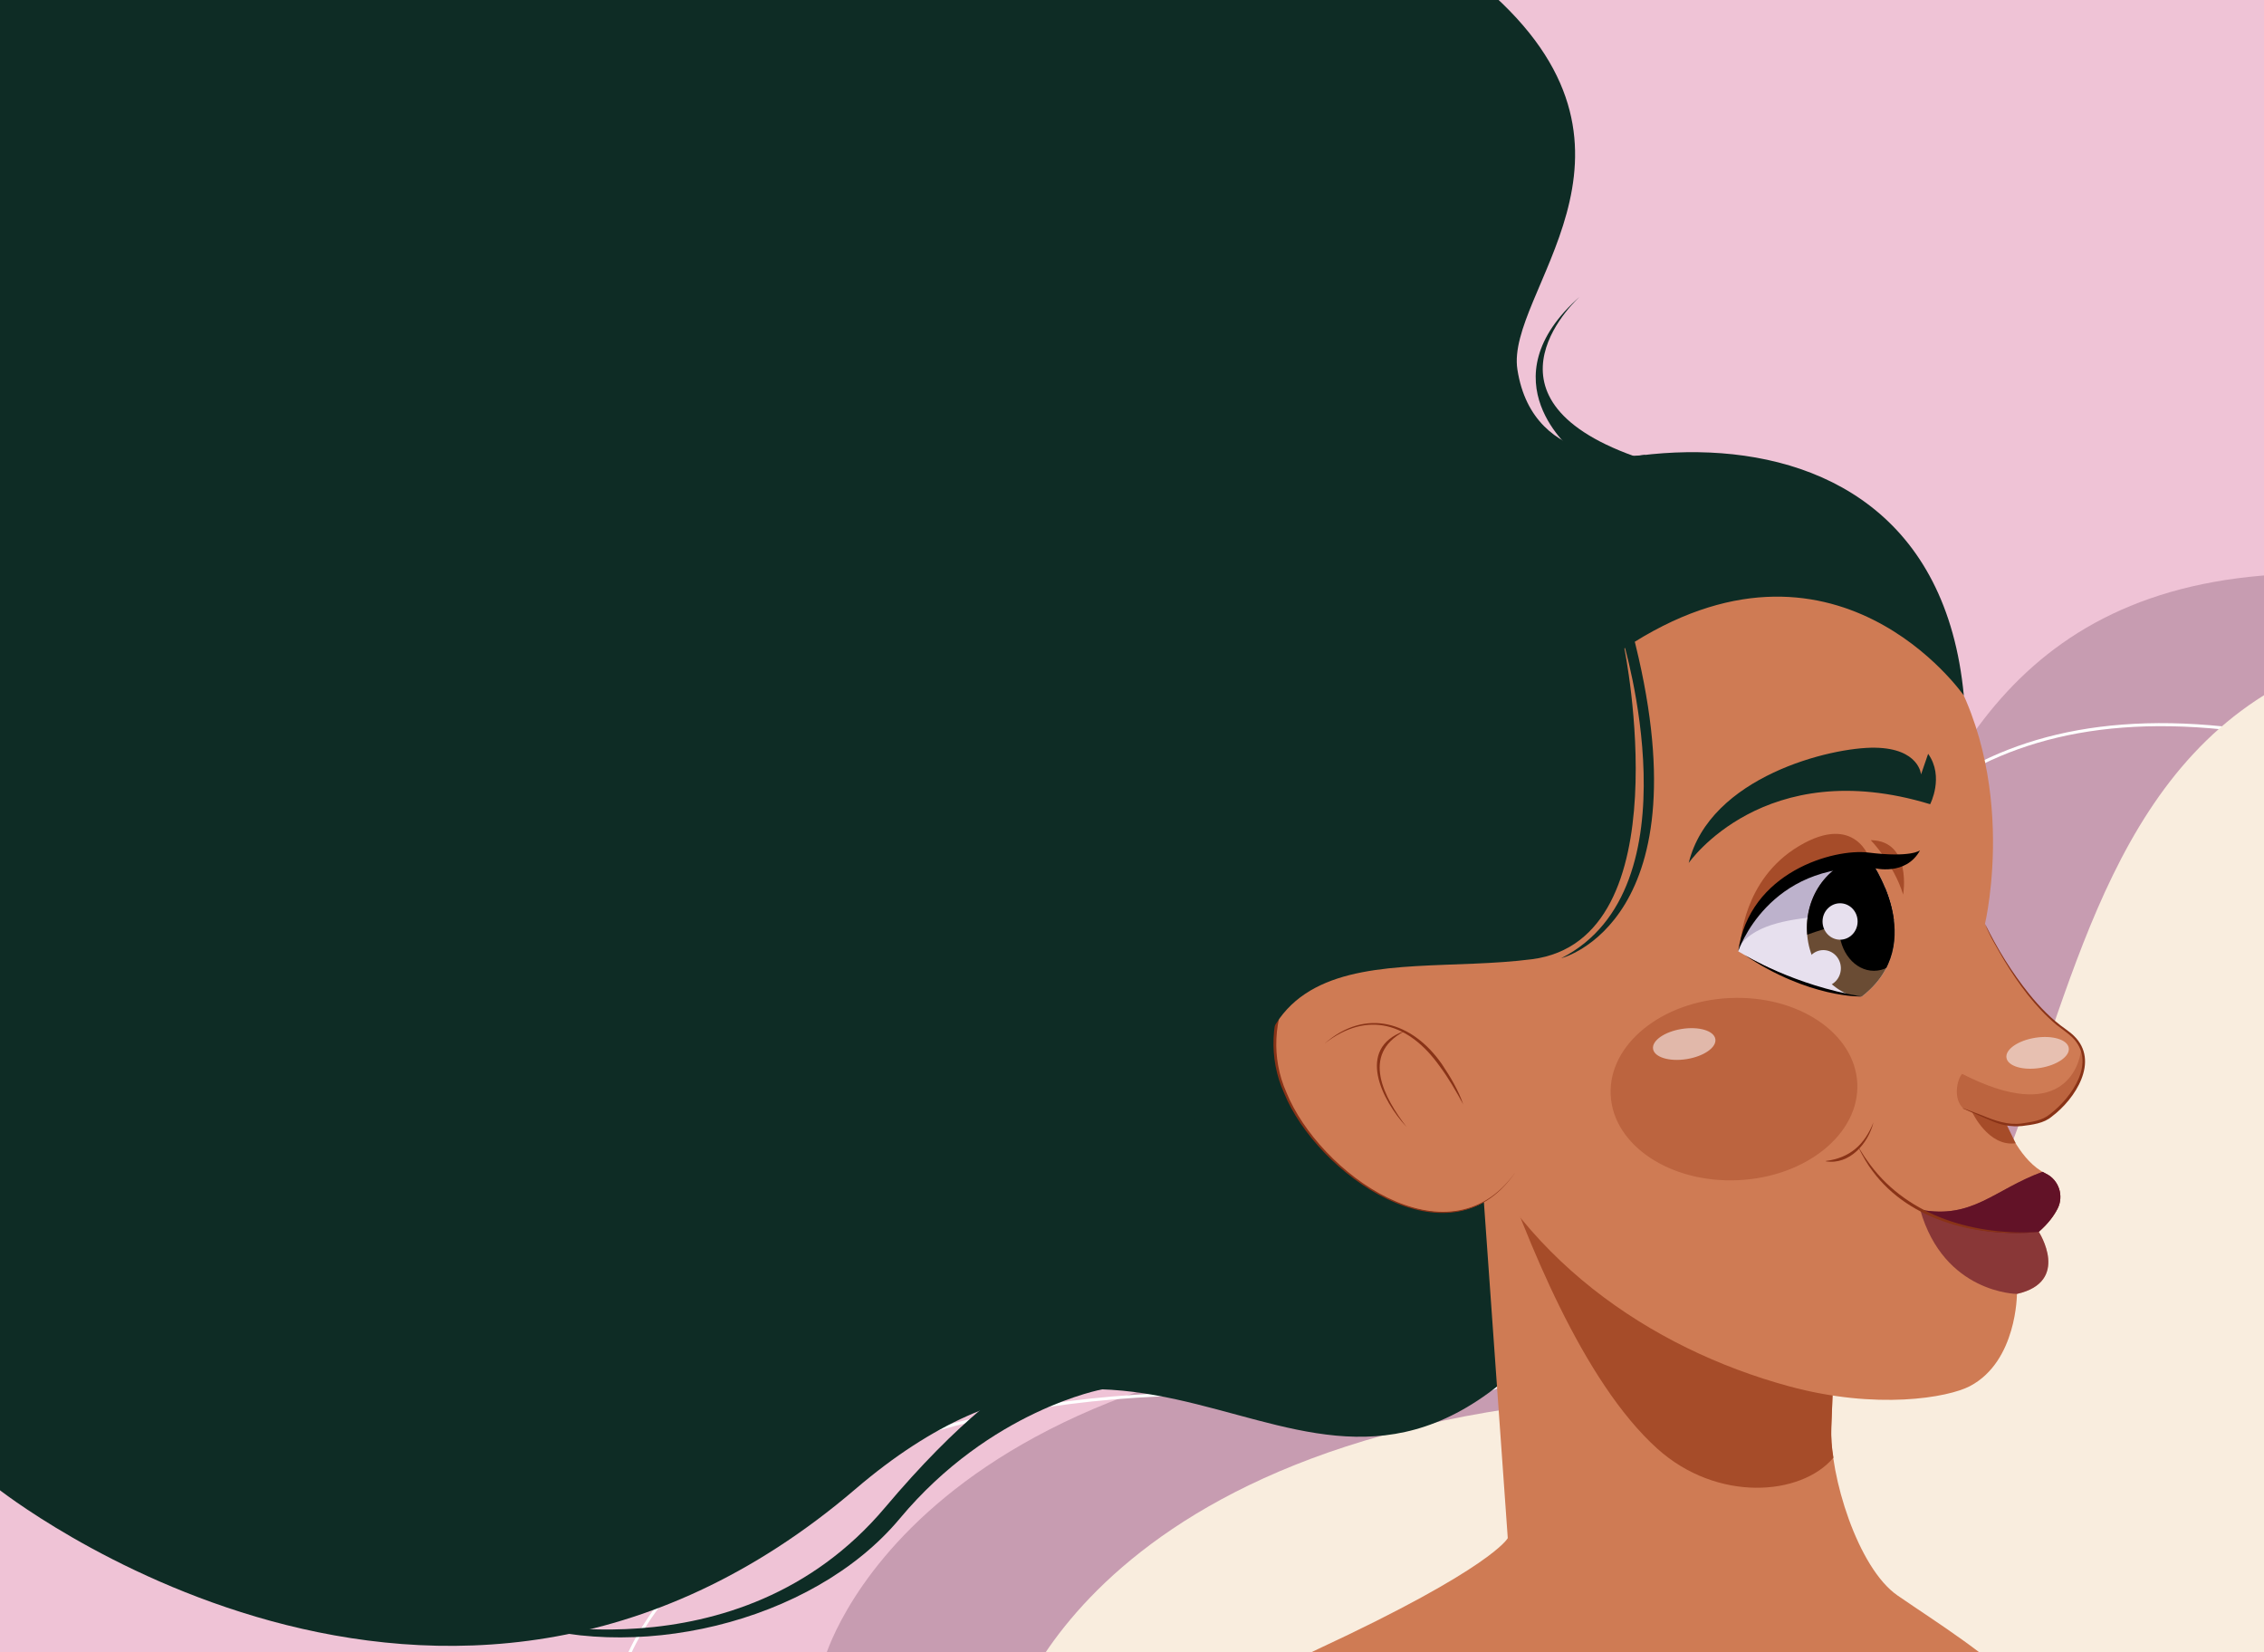 <?xml version="1.0" encoding="UTF-8"?>
<svg xmlns="http://www.w3.org/2000/svg" xmlns:xlink="http://www.w3.org/1999/xlink" version="1.1" viewBox="0 0 746.08 544.41">
  <!-- Generator: Adobe Illustrator 29.1.0, SVG Export Plug-In . SVG Version: 2.1.0 Build 142)  -->
  <defs>
    <style>
      .st0, .st1 {
        fill: none;
      }

      .st2 {
        fill: #893317;
      }

      .st3, .st4 {
        fill: #a64c29;
      }

      .st5 {
        fill: #f9edde;
      }

      .st6 {
        fill: #c79cb1;
      }

      .st1 {
        stroke: #fff;
        stroke-miterlimit: 10;
      }

      .st7 {
        fill: #f4e5e3;
        opacity: .65;
      }

      .st8 {
        fill: #efc3d6;
      }

      .st9 {
        fill: #6a4c34;
      }

      .st10 {
        fill: #e7e0ee;
      }

      .st11 {
        fill: #bdb2cc;
      }

      .st12 {
        clip-path: url(#clippath-1);
      }

      .st13 {
        opacity: .64;
      }

      .st13, .st14 {
        fill: #621227;
      }

      .st15 {
        fill: #0e2c25;
      }

      .st4 {
        opacity: .47;
      }

      .st16 {
        fill: #cf7b54;
      }

      .st17 {
        clip-path: url(#clippath);
      }
    </style>
    <clipPath id="clippath">
      <rect class="st0" x="-1.09" y="-12.52" width="750" height="557.68"/>
    </clipPath>
    <clipPath id="clippath-1">
      <path class="st0" d="M572.81,313.45s5.39-28.85,43.38-30.29c0,0,20.05,27.67-2.65,45.21,0,0-17.75-1.22-40.73-14.91Z"/>
    </clipPath>
  </defs>
  <g id="BACKGROUND">
    <rect class="st8" x="-1.09" y="-2.78" width="750" height="549.44"/>
  </g>
  <g id="OBJECTS">
    <g class="st17">
      <g>
        <path class="st6" d="M271.61,546.98s28.51-107.05,233.82-108.47c147.56-1.02,63.45-249.55,257.35-249.55v397.71l-491.17-39.7Z"/>
        <path class="st1" d="M207.13,545.58s39.47-103.55,243.83-83.89c146.88,14.13,89-241.7,281.86-221.81l-41.26,395.59-484.43-89.89Z"/>
        <path class="st5" d="M332.92,567.54s28.51-107.05,233.82-108.47c147.56-1.02,63.45-249.55,257.35-249.55v397.71l-491.17-39.7Z"/>
      </g>
      <g>
        <path class="st15" d="M542.11,149.89s-36.82,5.71-42.07-28.16c-3.91-25.25,49.65-70.78-7.55-123.01H-1.09v491.5s146.77,116.95,282.99.43c104.68-89.54,152.85,43.14,233.91-56.39,82.78-101.63,26.3-284.37,26.3-284.37Z"/>
        <g>
          <path class="st16" d="M605.14,428.57l-1.65,41.71c-.63,15.87,8.7,46.38,21.82,55.43,26.16,18.06,66.71,40.56,74.5,92.68h-298.49s-24.82-48.14,32.86-74.95c57.68-26.81,62.69-36.62,62.69-36.62l-9.29-130.73,117.57,52.48Z"/>
          <path class="st3" d="M603.49,470.29l1.65-41.71-112.64-50.28c10.54,29.79,28.91,76.76,53.65,99.04,19.66,17.7,47.36,15.65,58.05,2.96-.59-3.27-.85-6.62-.71-10.01Z"/>
          <path class="st16" d="M493.64,207.99c23.64-19.24,54.31-27.42,84.7-24.42,20.72,2.05,44.32,9,58.59,28.15,29.82,40.01,17.19,92.74,17.19,92.74,0,0,11.17,24.49,26.6,35.09s-3.19,28.38-8.04,29.8c-4.85,1.42-11.39,1.54-11.39,1.54,0,0,4.46,11.75,12.95,15.86,4.22,2.05,5.94,7.27,3.84,11.45-1.19,2.37-3.12,4.99-6.22,7.7,0,0,10.63,16.41-7.2,20.45,0,0,.02,22.23-15.48,30.38-7.25,3.81-30.76,7.92-59.71.03-45.52-12.4-90.15-42.48-110.18-92.44-3.9-9.74-11.44-11.61-15.13-23.75-16.5-54.2-8.18-101.93,29.48-132.59Z"/>
          <path class="st3" d="M616.2,283.15s-4.68-15.48-23.33-4.39c-18.65,11.09-19.26,32.05-19.26,32.05l42.59-27.67Z"/>
          <path class="st3" d="M649.9,366.42s5.29,11.53,14.34,10.29l-2.89-5.95s-9.78-3.52-11.45-4.34Z"/>
          <path class="st13" d="M671.86,405.89c3.1-2.71,5.03-5.34,6.22-7.7,2.1-4.18.39-9.41-3.84-11.45-.38-.19-.76-.39-1.13-.61-16.01,5.87-22.99,15.69-40.34,12.47,7.83,27.59,31.89,27.75,31.89,27.75,17.84-4.04,7.2-20.45,7.2-20.45Z"/>
          <path class="st14" d="M632.77,398.59c17.35,3.23,24.33-6.6,40.34-12.47.37.22.74.42,1.13.61,4.22,2.05,5.94,7.27,3.84,11.45-1.19,2.37-3.12,4.99-6.22,7.7,0,0-20.5,3.05-39.09-7.3Z"/>
          <path class="st4" d="M672.68,369.34c4.02-1.18,17.46-13.57,13.2-23.81-.64,6.31-6.61,25.01-39.26,8.32-1.64,1.59-3.16,8.32.44,11.42,5.76,2.98,14.29,5.49,14.29,5.49,0,0,6.48,0,11.33-1.42Z"/>
          <path class="st2" d="M654.16,304.43c3.98,8.13,8.77,15.91,14.44,22.97,3.52,4.37,7.52,8.5,12.14,11.72.82.62,1.98,1.46,2.69,2.18,8.59,8.32.44,20.84-7.26,26.6-2.69,2.3-6.46,2.69-9.83,3.13-3.46.34-6.98-.31-10.13-1.74,0,0-3.13-1.34-3.13-1.34l-6.24-2.72s.04-.09.04-.09l6.37,2.4c4.1,1.71,8.5,3.27,13,2.64,3.29-.52,6.68-.87,9.31-3.07,7.22-5.51,15.46-17.22,7.35-25.29-1.36-1.35-3.79-2.99-5.3-4.21-6.98-5.9-12.39-13.38-17.12-21.13-2.23-3.87-4.81-8.04-6.34-12.05h0Z"/>
          <path class="st16" d="M499.14,386.49c-21.23,31.56-68.41-.59-77.39-31.38-7.59-26.04,12.11-52.93,39.33-51.34,26.08,1.53,31.89,27.25,31.89,27.25l6.16,55.48Z"/>
          <g>
            <path class="st2" d="M436.53,343.83c13.59-11.86,28.97-7.1,38.65,6.84,2.75,4.09,5.5,8.71,7,13.21-2.38-4.37-4.84-8.68-7.8-12.62-9.99-14.04-23.65-18.44-37.84-7.43h0Z"/>
            <path class="st2" d="M463.55,371.38c-8.2-8.81-16.78-25.84-.88-31.6,0,0,.04.09.04.09-14.42,7.61-6.49,21.97.84,31.51h0Z"/>
          </g>
          <path class="st2" d="M499.19,386.52c-21.8,31.4-65.29.09-76.01-26.3-10.56-23.33,3.65-52.38,29.42-56.32,7.99-1.26,16.48-.03,23.45,4.1-6.97-3.52-15.47-4.92-23.35-3.46-24.94,4.2-38.92,32.61-28.79,55.37,10.7,26.44,53.14,57.31,75.27,26.61h0Z"/>
          <path class="st2" d="M671.87,405.94c-19.76,1.86-42.41-3.38-54.75-20.02-1.78-2.3-3.18-4.85-4.49-7.42,0,0,.09-.05.09-.05l1.16,1.83c.61,1.06,1.75,2.51,2.45,3.54,12.9,17.3,34.95,23.36,55.55,22.12h0Z"/>
          <path class="st2" d="M617.37,369.88c-1.73,6.96-7.92,14.05-15.7,12.77,0,0,0-.1,0-.1,8.09-1.05,12.76-5.43,15.69-12.67h0Z"/>
          <ellipse class="st4" cx="571.43" cy="358.83" rx="40.68" ry="30.04" transform="translate(-16.05 26.94) rotate(-2.66)"/>
          <path class="st15" d="M556.51,284.34s24.87-36.02,79.55-19.35c0,0,4.72-9.06-.66-16.61l-2.34,6.8s-.6-8.56-15.11-8.81c-14.51-.25-54.48,9.52-61.45,37.98Z"/>
          <g class="st12">
            <path class="st10" d="M572.81,313.45s5.39-28.85,43.38-30.29c0,0,20.05,27.67-2.65,45.21,0,0-17.75-1.22-40.73-14.91Z"/>
            <path class="st11" d="M573.23,311.81c5.39-7.95,18.69-8.95,26.71-9.94,7.94-.82,16.02-.71,24.02.25-1.65-10.52-7.76-18.97-7.76-18.97-32.53,1.24-41.15,22.55-42.96,28.66Z"/>
            <g>
              <path class="st9" d="M638.39,305.83c0,12.98-9.61,23.5-21.47,23.5s-21.47-10.52-21.47-23.5,9.61-23.5,21.47-23.5,21.47,10.52,21.47,23.5Z"/>
              <path d="M595.56,307.99c-.07-.76-.11-1.53-.11-2.31,0-12.98,9.61-23.5,21.47-23.5s21.47,10.52,21.47,23.5c0,.11-.01.21-.01.31-14.13-4.85-28.87-3.07-42.81,1.99Z"/>
              <path d="M629,305.83c0,7.76-5.13,14.05-11.46,14.05s-11.46-6.29-11.46-14.05,5.13-14.05,11.46-14.05,11.46,6.29,11.46,14.05Z"/>
              <ellipse class="st10" cx="606.38" cy="303.63" rx="5.78" ry="6"/>
              <ellipse class="st10" cx="600.86" cy="319.06" rx="5.78" ry="6"/>
            </g>
          </g>
          <path class="st3" d="M616.49,276.84s7.52,7.72,10.68,17.94c0,0,3.02-17.77-10.68-17.94Z"/>
          <path class="st7" d="M661.21,348.55c.44,2.74,5.39,4.24,11.06,3.34,5.67-.9,9.91-3.85,9.47-6.6-.44-2.74-5.39-4.24-11.06-3.34-5.67.9-9.91,3.85-9.47,6.6Z"/>
          <path class="st7" d="M544.75,345.64c.44,2.74,5.39,4.24,11.06,3.34,5.67-.9,9.91-3.85,9.47-6.6-.44-2.74-5.39-4.24-11.06-3.34-5.67.9-9.91,3.85-9.47,6.6Z"/>
          <path d="M572.81,313.45s9.72-29.44,44.79-27.42c0,0,10.41,2.76,15.14-5.85,0,0-2.84,2.49-17.03.74-11.42-1.41-39.3,6.4-42.89,32.53Z"/>
          <path d="M574.77,314.59s16.34,10.07,38.77,13.77c0,0-17.4.62-38.77-13.77Z"/>
          <path class="st15" d="M535.3,213.65s19.46,95.96-30.41,102.41c-49.87,6.45-112.38-14.11-84.77,98.38,0,0-60.75-61.01-6.77-117.55,53.98-56.55,50.19-76.93,59.92-112.14,9.73-35.2,162.58-74.93,173.89,44.43,0,0-42.53-61.49-111.85-15.53Z"/>
          <g>
            <path class="st15" d="M363.39,457.76s-36.89,6.67-66.9,42.64c-28.95,34.7-88.79,48.38-130.14,32.66,0,0,76.63,21.37,125.28-36.29,48.65-57.66,71.76-52.01,71.76-52.01v13Z"/>
            <path class="st15" d="M534.78,210.91s25.05,81.77-20.3,104.83c0,0,48.49-12.04,23.37-107.73l-3.07,2.9Z"/>
            <path class="st15" d="M518.67,148.87s-29.73-23.39,2.16-51.34c0,0-37.49,33.03,17.74,52.8,0,0-14.5,4.14-19.91-1.46Z"/>
          </g>
        </g>
      </g>
    </g>
  </g>
</svg>